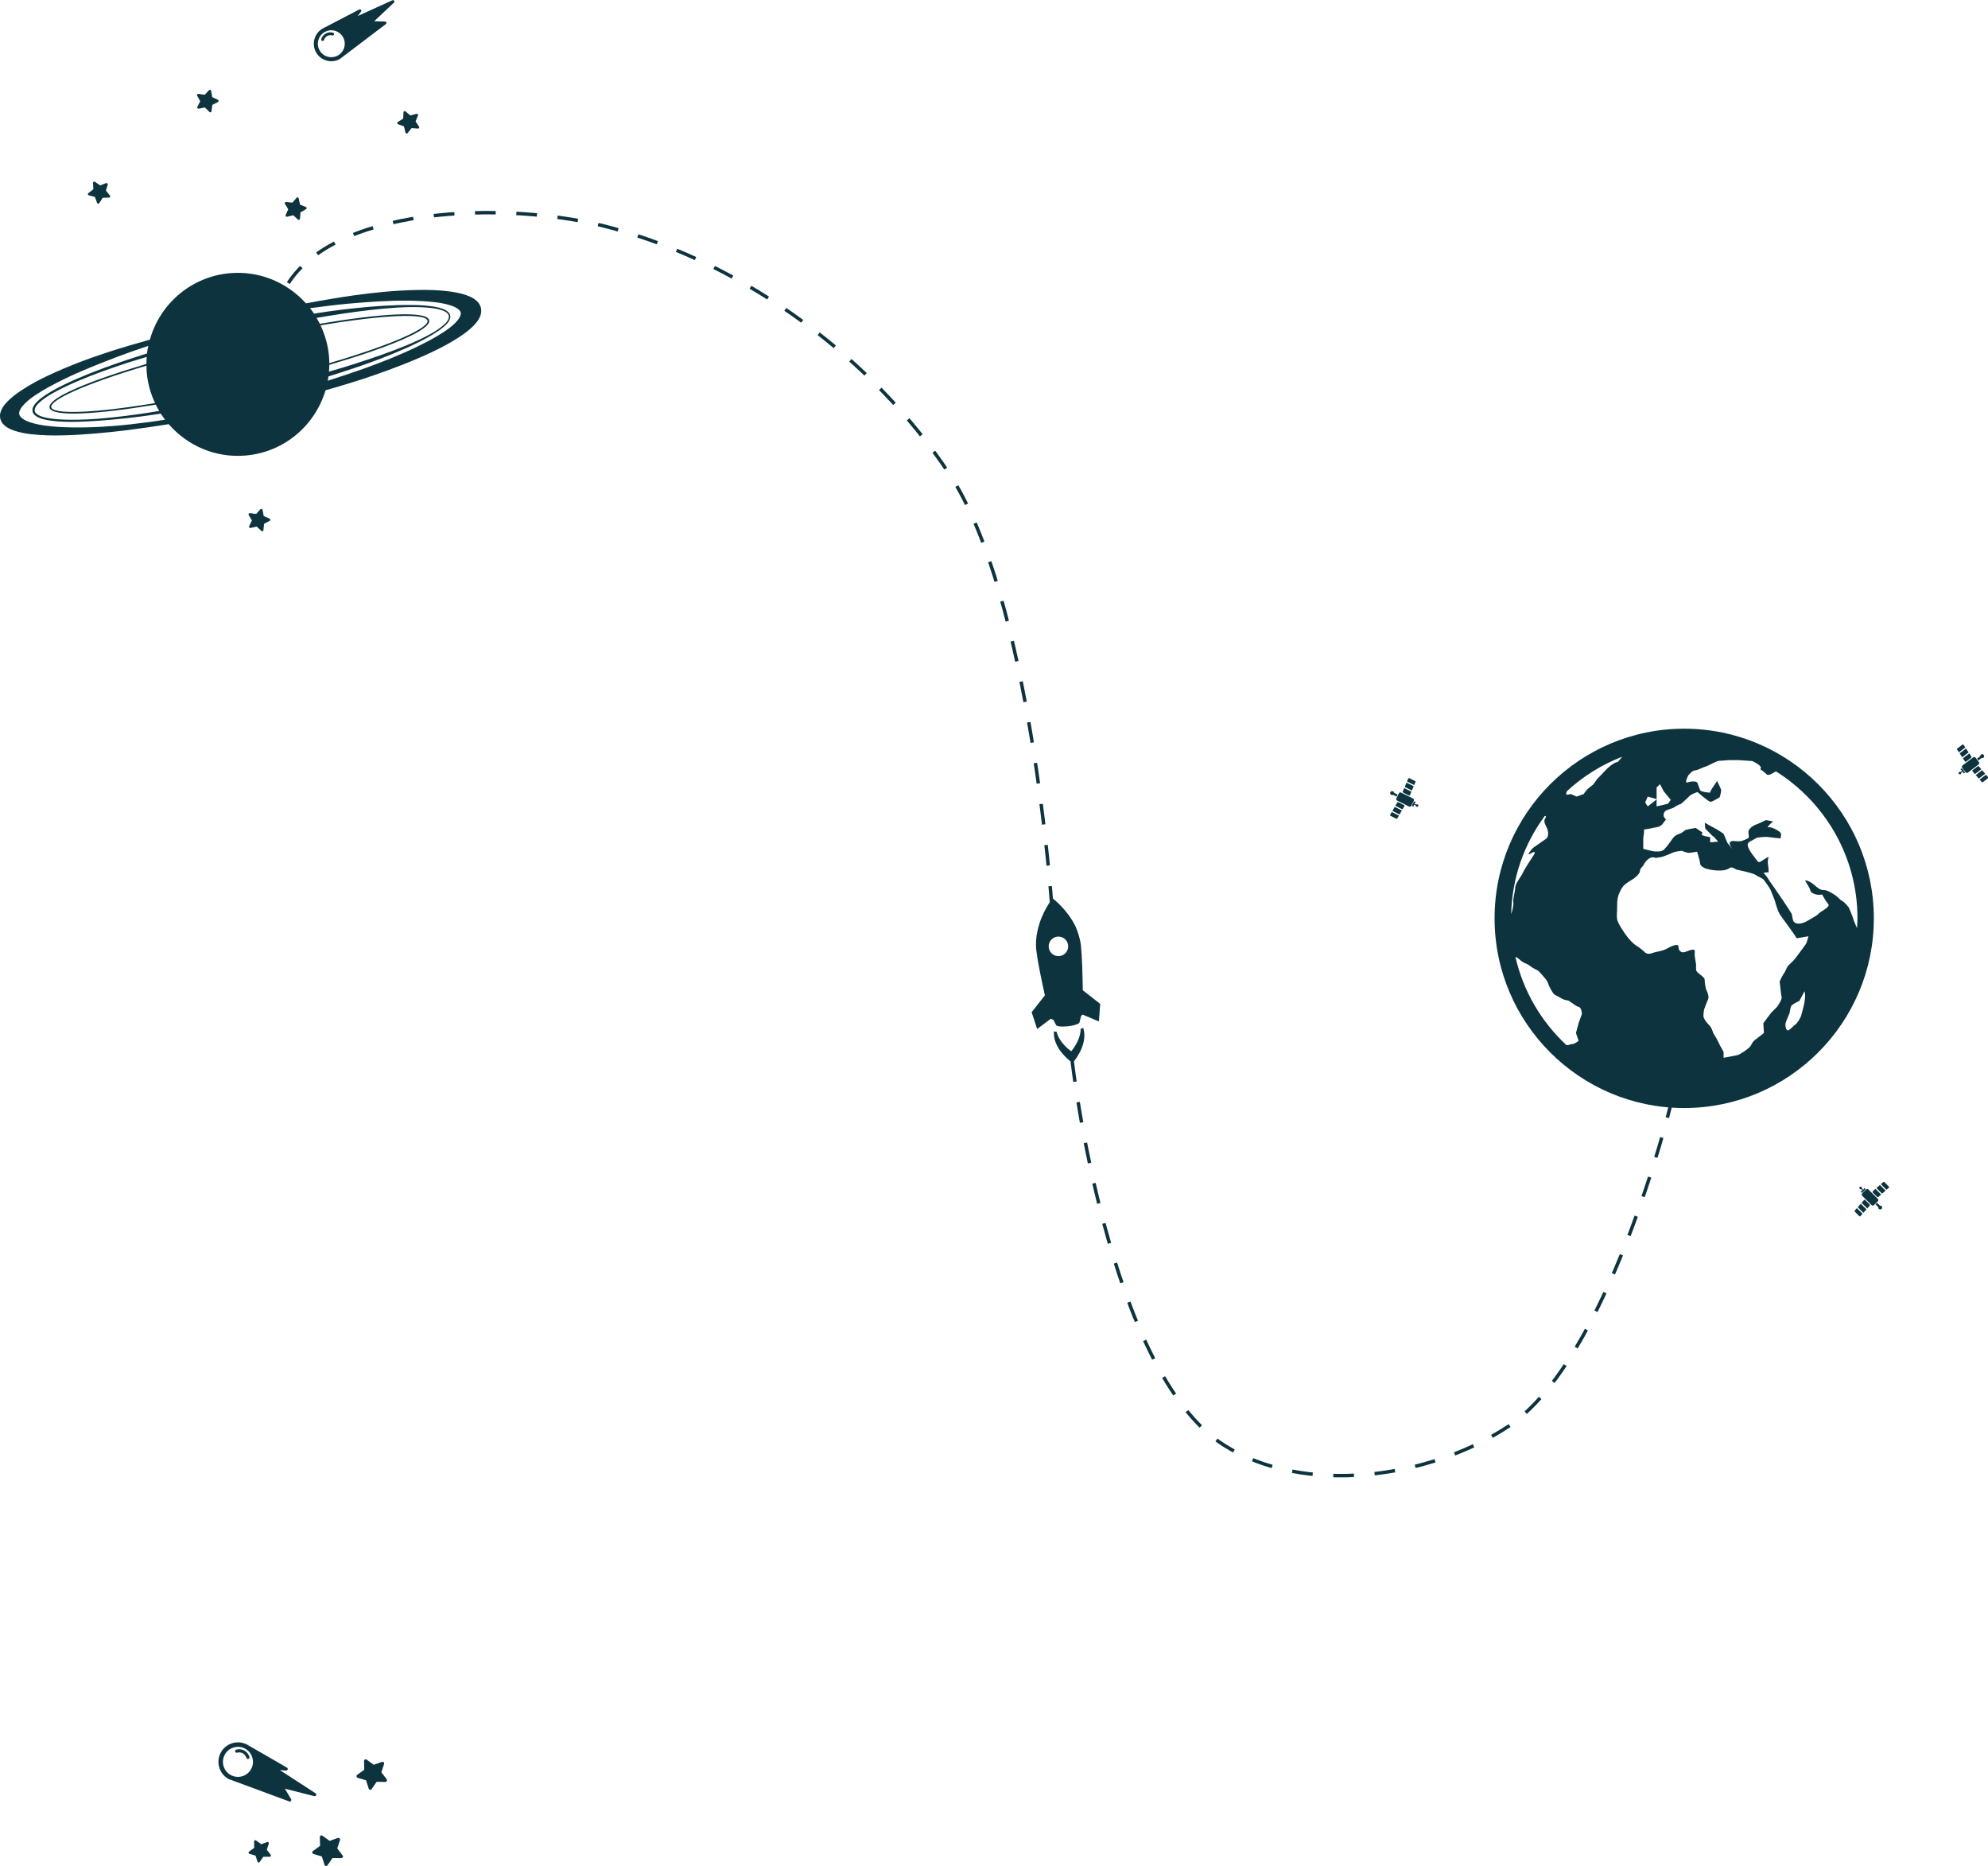 <?xml version="1.0" encoding="UTF-8" standalone="no"?>
<!-- Generator: Adobe Illustrator 16.0.4, SVG Export Plug-In . SVG Version: 6.00 Build 0)  -->

<svg
   xmlns:dc="http://purl.org/dc/elements/1.1/"
   xmlns:cc="http://creativecommons.org/ns#"
   xmlns:rdf="http://www.w3.org/1999/02/22-rdf-syntax-ns#"
   xmlns:svg="http://www.w3.org/2000/svg"
   xmlns="http://www.w3.org/2000/svg"
   xmlns:sodipodi="http://sodipodi.sourceforge.net/DTD/sodipodi-0.dtd"
   xmlns:inkscape="http://www.inkscape.org/namespaces/inkscape"
   version="1.1"
   id="Capa_1"
   x="0px"
   y="0px"
   width="173.182"
   height="162.514"
   viewBox="0 0 173.182 162.514"
   enable-background="new 0 0 42.504 55.473"
   xml:space="preserve"
   inkscape:version="0.48.3.1 r9886"
   sodipodi:docname="planet.svg"><defs
   id="defs7" /><sodipodi:namedview
   pagecolor="#ffffff"
   bordercolor="#666666"
   borderopacity="1"
   objecttolerance="10"
   gridtolerance="10"
   guidetolerance="10"
   inkscape:pageopacity="0"
   inkscape:pageshadow="2"
   inkscape:window-width="1375"
   inkscape:window-height="876"
   id="namedview5"
   showgrid="false"
   inkscape:zoom="2.8284271"
   inkscape:cx="126.58568"
   inkscape:cy="55.186123"
   inkscape:window-x="65"
   inkscape:window-y="24"
   inkscape:window-maximized="1"
   inkscape:current-layer="Capa_1"
   fit-margin-top="0"
   fit-margin-left="0"
   fit-margin-right="0"
   fit-margin-bottom="0" />
<path
   d="m 41.896,26.82 c -0.093,-0.388 -0.366,-0.637 -0.59,-0.787 -0.239,-0.16 -0.479,-0.255 -0.716,-0.339 -0.477,-0.161 -0.949,-0.246 -1.421,-0.311 -0.941,-0.124 -1.872,-0.149 -2.801,-0.13 -1.855,0.037 -3.69,0.209 -5.511,0.467 -1.409,0.198 -2.809,0.44 -4.202,0.702 -1.617,-1.801 -4.026,-2.855 -6.621,-2.631 -3.4,0.298 -6.107,2.687 -6.978,5.79 -1.218,0.338 -2.432,0.694 -3.636,1.086 -1.751,0.563 -3.473,1.225 -5.155,2.005 -0.841,0.39 -1.665,0.829 -2.45,1.358 -0.393,0.263 -0.777,0.548 -1.13,0.9 -0.176,0.178 -0.345,0.369 -0.484,0.611 -0.134,0.235 -0.257,0.557 -0.175,0.923 0.085,0.358 0.343,0.594 0.565,0.739 0.231,0.153 0.468,0.241 0.702,0.32 0.471,0.154 0.94,0.236 1.408,0.29 0.935,0.109 1.865,0.124 2.788,0.103 1.849,-0.045 3.681,-0.225 5.504,-0.44 1.239,-0.156 2.472,-0.339 3.705,-0.534 1.616,1.865 4.066,2.961 6.711,2.729 3.36,-0.291 6.044,-2.632 6.948,-5.681 1.381,-0.392 2.758,-0.806 4.117,-1.275 1.74,-0.6 3.466,-1.258 5.146,-2.048 0.839,-0.396 1.666,-0.831 2.457,-1.359 0.393,-0.265 0.781,-0.549 1.14,-0.904 0.175,-0.179 0.35,-0.373 0.491,-0.619 0.139,-0.235 0.272,-0.572 0.187,-0.965 z m -28.03,8.969 c -0.542,0.089 -1.085,0.18 -1.63,0.258 -1.581,0.225 -3.168,0.415 -4.762,0.485 -0.796,0.032 -1.594,0.043 -2.387,-0.012 -0.395,-0.028 -0.79,-0.074 -1.171,-0.164 -0.358,-0.092 -0.801,-0.232 -0.893,-0.55 -0.056,-0.326 0.281,-0.647 0.562,-0.885 0.304,-0.249 0.641,-0.463 0.984,-0.659 0.688,-0.395 1.414,-0.729 2.145,-1.046 1.467,-0.624 2.973,-1.156 4.491,-1.652 0.523,-0.168 1.052,-0.322 1.578,-0.479 -0.016,0.202 -0.028,0.406 -0.03,0.613 -4.927,1.461 -8.627,2.962 -8.432,3.808 0.194,0.842 4.179,0.575 9.249,-0.266 0.093,0.188 0.192,0.369 0.296,0.548 z m -0.36,-0.682 c -5.457,0.904 -8.895,0.994 -9.04,0.365 -0.145,-0.631 2.988,-2.051 8.294,-3.627 0.003,0.192 0.003,0.385 0.02,0.579 0.083,0.958 0.341,1.857 0.727,2.683 z m -1.956,1.831 c -1.714,0.192 -3.443,0.308 -5.171,0.289 -0.863,-0.011 -1.729,-0.055 -2.582,-0.179 -0.425,-0.066 -0.849,-0.153 -1.249,-0.297 -0.386,-0.131 -0.807,-0.377 -0.869,-0.664 -0.067,-0.289 0.213,-0.682 0.505,-0.963 0.3,-0.295 0.648,-0.549 1.005,-0.784 0.717,-0.47 1.485,-0.865 2.253,-1.253 1.549,-0.762 3.156,-1.39 4.766,-2.008 0.895,-0.337 1.799,-0.653 2.705,-0.953 -0.045,0.217 -0.083,0.437 -0.109,0.657 -0.561,0.177 -1.121,0.355 -1.679,0.541 -1.519,0.507 -3.027,1.054 -4.497,1.696 -0.735,0.323 -1.462,0.666 -2.158,1.069 -0.348,0.204 -0.688,0.423 -1.005,0.681 -0.158,0.13 -0.308,0.273 -0.437,0.441 -0.121,0.168 -0.244,0.383 -0.189,0.631 0.06,0.247 0.265,0.389 0.447,0.487 0.189,0.092 0.386,0.157 0.585,0.205 0.398,0.091 0.8,0.139 1.202,0.17 0.803,0.055 1.607,0.044 2.407,0.006 1.602,-0.079 3.197,-0.233 4.786,-0.438 0.581,-0.073 1.161,-0.161 1.74,-0.249 0.118,0.182 0.245,0.361 0.377,0.534 -0.943,0.144 -1.888,0.275 -2.836,0.377 z m 16.027,-9.252 c 0.762,-0.129 1.524,-0.253 2.288,-0.369 1.579,-0.237 3.164,-0.43 4.754,-0.531 0.795,-0.045 1.595,-0.063 2.387,-0.013 0.398,0.026 0.792,0.066 1.176,0.154 0.36,0.094 0.809,0.22 0.92,0.568 0.053,0.368 -0.294,0.671 -0.577,0.914 -0.306,0.249 -0.642,0.465 -0.988,0.659 -0.697,0.388 -1.424,0.717 -2.158,1.022 -1.475,0.606 -2.987,1.119 -4.506,1.608 -0.734,0.235 -1.474,0.457 -2.216,0.67 0.015,-0.197 0.03,-0.393 0.03,-0.593 5.06,-1.487 8.898,-3.027 8.7,-3.887 -0.199,-0.862 -4.327,-0.568 -9.528,0.312 -0.089,-0.178 -0.184,-0.347 -0.283,-0.515 z m 0.345,0.648 c 5.62,-0.949 9.173,-1.054 9.32,-0.411 0.149,0.642 -3.091,2.101 -8.559,3.707 -0.002,-0.193 -0.004,-0.388 -0.021,-0.585 -0.083,-0.97 -0.347,-1.88 -0.739,-2.711 z m 11.728,-0.2 c -0.296,0.294 -0.64,0.548 -0.997,0.782 -0.714,0.471 -1.477,0.868 -2.25,1.248 -1.55,0.751 -3.152,1.386 -4.775,1.966 -1.019,0.36 -2.045,0.701 -3.075,1.026 0.023,-0.121 0.044,-0.248 0.062,-0.372 0.791,-0.249 1.578,-0.498 2.362,-0.765 1.52,-0.513 3.018,-1.083 4.483,-1.739 0.729,-0.331 1.454,-0.681 2.147,-1.093 0.343,-0.206 0.686,-0.421 0.997,-0.682 0.157,-0.128 0.306,-0.268 0.431,-0.434 0.119,-0.162 0.234,-0.379 0.184,-0.6 l -0.003,-0.007 c -0.053,-0.231 -0.25,-0.37 -0.426,-0.467 -0.187,-0.095 -0.382,-0.159 -0.579,-0.208 -0.392,-0.097 -0.795,-0.146 -1.196,-0.18 -0.802,-0.061 -1.609,-0.054 -2.408,-0.034 -1.605,0.05 -3.201,0.203 -4.793,0.391 -0.823,0.098 -1.641,0.218 -2.46,0.348 -0.11,-0.166 -0.226,-0.32 -0.347,-0.473 1.103,-0.151 2.211,-0.288 3.318,-0.393 1.721,-0.15 3.442,-0.277 5.166,-0.265 0.858,0.015 1.723,0.043 2.572,0.157 0.422,0.061 0.843,0.14 1.237,0.274 0.381,0.119 0.793,0.365 0.834,0.607 0.065,0.241 -0.195,0.635 -0.486,0.911 z"
   id="path3"
   inkscape:connector-curvature="0"
   style="fill:#0d333f;fill-opacity:1" />
<path
   inkscape:connector-curvature="0"
   d="m 91.696,78.239 c 0,0 -0.979,1.18 -1.32,2.858 -0.121,0.5 -0.168,1.111 -0.095,1.709 0.117,0.966 0.455,2.588 0.742,3.882 l -1.153,1.471 0.48,1.457 1.197,-0.896 c 0.043,0.029 0.109,0.063 0.211,0.092 l 0.25,0.48 c 0,0 0.082,0.172 1.011,0.089 0.956,-0.116 1.02,-0.336 1.02,-0.336 l 0.137,-0.565 c 0.068,-0.047 0.111,-0.088 0.135,-0.119 l 1.415,0.599 0.117,-1.53 -1.517,-1.188 c -0.02,-1.326 -0.065,-2.967 -0.164,-3.911 -0.073,-0.597 -0.265,-1.18 -0.476,-1.669 -0.759,-1.514 -1.991,-2.425 -1.991,-2.425 z m 1.178,4.706 c -0.289,0.369 -0.826,0.434 -1.195,0.145 -0.369,-0.289 -0.434,-0.826 -0.145,-1.195 0.289,-0.368 0.826,-0.434 1.195,-0.145 0.368,0.289 0.434,0.826 0.145,1.195 z m 1.264,6.665 c 0.086,-0.041 0.146,-0.048 0.232,-0.089 0.014,0.119 0.063,0.265 0.077,0.385 0.167,1.374 -1.009,2.668 -1.009,2.668 0,0 -1.452,-0.976 -1.619,-2.349 -0.014,-0.119 -0.003,-0.272 -0.017,-0.392 0.093,0.019 0.153,0.012 0.246,0.031 0.242,1.001 1.267,1.695 1.267,1.695 0,0 0.828,-0.919 0.824,-1.949 z"
   id="path3-6"
   style="fill:#0d333f;fill-opacity:1"
   inkscape:transform-center-x="-4.8268192"
   inkscape:transform-center-y="-7.1676543" /><g
   style="fill:#0d333f;fill-opacity:1"
   id="g3779"
   transform="matrix(0.034,0.01,-0.01,0.034,28.28,-1.954)"
   inkscape:transform-center-x="-19.936055"
   inkscape:transform-center-y="-5.1335824"><path
     style="fill:#0d333f;fill-opacity:1"
     id="path3781"
     d="m 61.618,194.37 c 11.479,0 22.271,-4.47 30.388,-12.586 0.123,-0.124 1.701,-2.24 1.805,-2.38 l 82.84,-112.195 c 0.883,-1.195 0.915,-2.817 0.08,-4.046 -0.835,-1.229 -2.353,-1.797 -3.791,-1.417 l -25.804,6.83 33.721,-57.68 c 0.864,-1.478 0.532,-3.364 -0.784,-4.458 -1.317,-1.093 -3.231,-1.076 -4.527,0.044 l -70.913,61.322 4.812,-12.774 c 0.577,-1.53 0.016,-3.256 -1.35,-4.156 -1.366,-0.9 -3.173,-0.733 -4.352,0.4 l -72.511,69.735 c -16.755,16.755 -16.755,44.019 0,60.775 8.116,8.116 18.908,12.586 30.386,12.586 z m 10e-4,-76.045 c 18.235,0 33.07,14.835 33.07,33.071 0,18.236 -14.835,33.071 -33.07,33.071 -18.235,0 -33.071,-14.835 -33.071,-33.071 0,-18.236 14.835,-33.071 33.071,-33.071 z"
     inkscape:connector-curvature="0" /><path
     style="fill:#0d333f;fill-opacity:1"
     id="path3783"
     d="m 41.722,147.516 c 0,-1.389 0.192,-2.73 0.519,-4.019 1.473,-5.812 6.046,-10.386 11.858,-11.858 1.289,-0.327 2.63,-0.519 4.019,-0.519 1.933,0 3.5,-1.567 3.5,-3.5 0,-1.933 -1.567,-3.5 -3.5,-3.5 -12.9,0 -23.396,10.496 -23.396,23.396 0,1.933 1.567,3.5 3.5,3.5 1.933,0 3.5,-1.567 3.5,-3.5 z"
     inkscape:connector-curvature="0" /></g><path
   style="fill:#0d333f;fill-opacity:1"
   id="path3791"
   d="m 9.386,16.072 -0.156,0.535 0.352,0.431 c 0.025,0.031 0.031,0.074 0.014,0.11 -0.009,0.021 -0.025,0.037 -0.044,0.048 -0.015,0.008 -0.031,0.013 -0.049,0.014 l -0.557,0.017 -0.301,0.468 c -0.022,0.034 -0.061,0.052 -0.101,0.048 -0.04,-0.005 -0.074,-0.031 -0.087,-0.069 l -0.188,-0.524 -0.538,-0.142 c -0.039,-0.01 -0.068,-0.042 -0.076,-0.081 -0.008,-0.039 0.007,-0.08 0.039,-0.104 l 0.44,-0.341 -0.031,-0.556 c -0.002,-0.04 0.018,-0.078 0.053,-0.098 0.035,-0.02 0.078,-0.018 0.111,0.005 l 0.46,0.313 0.519,-0.202 c 0.037,-0.015 0.08,-0.006 0.109,0.021 0.03,0.027 0.041,0.069 0.03,0.107 z"
   inkscape:connector-curvature="0" /><path
   inkscape:connector-curvature="0"
   d="m 36.411,10.054 -0.21,0.516 0.306,0.465 c 0.022,0.034 0.023,0.077 0.003,0.111 -0.011,0.02 -0.029,0.035 -0.049,0.043 -0.015,0.007 -0.032,0.01 -0.05,0.008 l -0.555,-0.04 -0.348,0.435 c -0.025,0.031 -0.066,0.046 -0.105,0.037 -0.039,-0.009 -0.07,-0.039 -0.08,-0.078 l -0.133,-0.541 -0.521,-0.197 c -0.038,-0.014 -0.064,-0.048 -0.068,-0.088 -0.004,-0.04 0.015,-0.079 0.049,-0.1 l 0.473,-0.294 0.026,-0.556 c 0.002,-0.04 0.026,-0.076 0.063,-0.092 0.037,-0.016 0.079,-0.01 0.11,0.016 l 0.426,0.359 0.537,-0.147 c 0.039,-0.011 0.08,0.002 0.107,0.032 0.027,0.03 0.034,0.072 0.019,0.11 z"
   id="path3793"
   style="fill:#0d333f;fill-opacity:1" /><path
   style="fill:#0d333f;fill-opacity:1"
   id="path3795"
   d="m 18.989,8.883 -0.494,0.256 -0.069,0.552 c -0.005,0.04 -0.032,0.073 -0.07,0.086 -0.021,0.007 -0.044,0.008 -0.065,10e-4 -0.016,-0.005 -0.031,-0.014 -0.043,-0.026 l -0.396,-0.391 -0.547,0.105 c -0.039,0.008 -0.08,-0.008 -0.104,-0.04 -0.024,-0.032 -0.028,-0.075 -0.01,-0.111 l 0.25,-0.498 -0.269,-0.488 c -0.019,-0.035 -0.017,-0.078 0.006,-0.111 0.023,-0.033 0.063,-0.05 0.102,-0.044 l 0.551,0.083 0.381,-0.406 c 0.027,-0.029 0.069,-0.041 0.107,-0.029 0.038,0.012 0.067,0.044 0.073,0.084 l 0.091,0.549 0.504,0.237 c 0.036,0.017 0.06,0.053 0.06,0.093 8.7e-4,0.04 -0.021,0.077 -0.057,0.096 z"
   inkscape:connector-curvature="0" /><path
   style="fill:#0d333f;fill-opacity:1"
   id="path3799"
   d="m 26.661,18.219 -0.483,0.278 -0.045,0.555 c -0.003,0.04 -0.029,0.075 -0.066,0.089 -0.021,0.008 -0.044,0.01 -0.065,0.004 -0.016,-0.004 -0.032,-0.012 -0.045,-0.024 l -0.413,-0.373 -0.542,0.129 c -0.039,0.009 -0.08,-0.004 -0.106,-0.035 -0.026,-0.031 -0.031,-0.074 -0.015,-0.11 l 0.227,-0.508 -0.29,-0.475 c -0.021,-0.034 -0.02,-0.077 8.62e-4,-0.111 0.021,-0.034 0.06,-0.053 0.1,-0.048 l 0.554,0.059 0.363,-0.423 c 0.026,-0.03 0.067,-0.043 0.106,-0.034 0.039,0.01 0.069,0.041 0.077,0.08 l 0.115,0.545 0.514,0.214 c 0.037,0.015 0.062,0.051 0.064,0.09 0.003,0.04 -0.018,0.078 -0.053,0.098 z"
   inkscape:connector-curvature="0" /><path
   style="fill:none;stroke:#0d333f;stroke-width:0.3;stroke-linecap:butt;stroke-linejoin:miter;stroke-miterlimit:4;stroke-opacity:1;stroke-dasharray:1.8, 1.8;stroke-dashoffset:0"
   d="m 91.628,78.969 c 0,0 -1.803,-27 -8.976,-37.771 -6.694,-10.053 -17.648,-18.124 -29.294,-21.322 -9.296,-2.553 -25.039,-1.923 -28.691,5.579 l 0.2,0"
   id="path3809"
   inkscape:connector-curvature="0"
   sodipodi:nodetypes="cascc" /><path
   inkscape:connector-curvature="0"
   d="m 21.704,45.834 0.238,-0.504 -0.28,-0.481 c -0.02,-0.035 -0.018,-0.078 0.003,-0.111 0.012,-0.019 0.031,-0.033 0.051,-0.041 0.016,-0.006 0.033,-0.008 0.05,-0.006 l 0.552,0.07 0.371,-0.415 c 0.027,-0.03 0.068,-0.042 0.107,-0.031 0.039,0.011 0.068,0.043 0.075,0.082 l 0.104,0.547 0.509,0.225 c 0.037,0.016 0.061,0.052 0.063,0.092 0.002,0.04 -0.019,0.078 -0.055,0.097 l -0.488,0.268 -0.056,0.554 c -0.004,0.04 -0.03,0.074 -0.068,0.088 -0.038,0.014 -0.08,0.005 -0.109,-0.022 l -0.406,-0.382 -0.544,0.118 c -0.039,0.008 -0.08,-0.006 -0.105,-0.037 -0.025,-0.031 -0.03,-0.074 -0.013,-0.11 z"
   id="path3031"
   style="fill:#0d333f;fill-opacity:1" /><g
   id="g3110"
   transform="matrix(1.166,0,0,1.166,130.198,63.463)"
   inkscape:transform-center-x="26.38796"
   inkscape:transform-center-y="-37.108075"
   style="fill:#0d333f;fill-opacity:1"><path
     inkscape:connector-curvature="0"
     d="M 14.167,0 C 6.356,0 0,6.355 0,14.167 c 0,7.812 6.356,14.167 14.167,14.167 7.812,0 14.168,-6.354 14.168,-14.167 C 28.335,6.355 21.979,0 14.167,0 z M 11.443,5.072 12.105,5.26 V 4.389 l 0.258,-0.243 0.276,0.536 0.526,0.635 -0.213,0.292 -0.848,0.195 V 5.288 L 11.442,5.804 11.25,5.511 11.443,5.072 z M 1.239,13.851 c 0.066,-2.742 0.989,-5.269 2.513,-7.336 0.051,0.007 0.087,0.02 0.087,0.02 0,0.195 -0.266,0.242 0,0.732 0.34,0.634 0.048,0.927 0.048,0.927 0,0 -0.83,0.585 -0.976,0.683 C 2.765,8.974 2.375,9.511 2.618,9.364 2.862,9.218 3.154,9.072 2.911,9.462 2.667,9.853 2.228,10.486 2.131,10.731 2.034,10.976 1.546,11.56 1.546,11.853 c 0,0.293 -0.195,0.879 -0.146,1.123 0.033,0.169 -0.076,0.67 -0.161,0.875 z m 5.038,8.148 -0.196,0.73 0.196,0.585 c 0,0 -0.294,0.245 -0.487,0.245 -0.18,0 -0.241,0.113 -0.438,0.061 -1.86,-1.738 -3.21,-4.01 -3.795,-6.576 0.063,0.016 0.153,0.062 0.28,0.174 0.184,0.16 0.293,0.242 0.537,0.341 0.243,0.099 0.341,0.243 0.634,0.389 0.293,0.148 0.196,0.05 0.585,0.489 0.391,0.438 0.342,0.438 0.439,0.682 0.097,0.244 0.244,0.488 0.342,0.635 0.098,0.147 0.39,0.244 0.536,0.342 0.146,0.097 0.39,0.195 0.536,0.195 0.147,0 0.586,0.439 0.83,0.487 0.244,0.05 0.244,0.538 0.244,0.538 L 6.277,21.999 z M 8.228,3.171 C 7.594,3.853 7.74,3.658 7.594,3.853 7.448,4.048 7.496,4.096 7.154,4.341 6.813,4.584 6.667,4.877 6.667,4.877 L 6.13,5.072 5.692,4.877 c 0,0 -0.392,0.147 -0.343,-0.049 C 5.363,4.777 5.383,4.723 5.406,4.666 6.6,3.564 7.997,2.687 9.539,2.093 9.387,2.288 9.203,2.488 9.203,2.488 c 0,0 -0.341,-10e-4 -0.975,0.683 z m 14.877,17.51 c -0.051,0.194 -0.146,0.536 -0.195,0.731 -0.049,0.195 -0.293,0.586 -0.438,0.683 -0.146,0.098 -0.391,0.391 -0.536,0.44 -0.146,0.049 -0.245,-0.343 -0.196,-0.537 0.051,-0.197 0.293,-0.732 0.293,-0.732 0,0 0.049,-0.292 0.098,-0.488 0.05,-0.193 0.635,-0.438 0.635,-0.438 l 0.391,-0.732 c 0,0 0.049,0.196 0.049,0.342 -0.003,0.145 -0.052,0.536 -0.101,0.731 z m 0.146,-4.585 c -0.098,0.146 -0.391,0.535 -0.537,0.73 -0.146,0.195 -0.34,0.488 -0.633,0.732 -0.293,0.244 -0.295,0.486 -0.439,0.684 -0.146,0.195 -0.342,0.633 -0.342,0.633 0,0 0.098,0.977 0.146,1.172 0.05,0.195 -0.341,0.73 -0.341,0.73 l -0.439,0.439 -0.588,0.781 0.047,0.73 c 0,0 -0.443,0.342 -0.688,0.537 -0.242,0.195 -0.204,0.341 -0.399,0.537 -0.193,0.193 -0.711,0.535 -0.906,0.585 -0.194,0.049 -1.023,0.194 -1.023,0.194 v -0.438 l -0.27,-0.488 c 0,0 -0.271,-0.584 -0.418,-0.781 -0.146,-0.194 -0.145,-0.488 -0.389,-0.731 -0.244,-0.244 -0.363,-0.438 -0.412,-0.586 -0.05,-0.146 0.036,-0.584 0.036,-0.584 0,0 0.188,-0.537 0.286,-0.731 0.098,-0.195 -0.003,-0.488 -0.102,-0.684 -0.098,-0.196 -0.146,-0.684 -0.146,-0.829 0,-0.145 -0.394,-0.392 -0.539,-0.537 -0.146,-0.147 -0.098,-0.342 -0.098,-0.536 0,-0.195 -0.146,-0.635 -0.099,-0.976 0.049,-0.341 -0.438,-0.099 -0.73,0 -0.293,0.097 -0.487,-0.099 -0.487,-0.392 0,-0.291 -0.536,-0.047 -0.878,0.146 -0.343,0.195 -0.732,0.195 -1.124,0.341 -0.389,0.146 -0.583,-0.146 -0.583,-0.146 0,0 -0.343,-0.293 -0.585,-0.439 -0.245,-0.146 -0.489,-0.438 -0.685,-0.682 -0.194,-0.245 -0.683,-0.977 -0.73,-1.268 -0.049,-0.294 0,-0.49 0,-0.831 0,-0.341 0,-0.536 0.048,-0.78 0.049,-0.244 0.195,-0.537 0.342,-0.781 0.146,-0.244 0.683,-0.536 0.828,-0.634 0.146,-0.097 0.488,-0.389 0.488,-0.585 0,-0.195 0.196,-0.292 0.292,-0.488 0.099,-0.195 0.44,-0.682 0.879,-0.487 0,0 0.389,-0.048 0.535,-0.097 0.146,-0.049 0.536,-0.194 0.729,-0.292 0.195,-0.098 0.681,-0.144 0.681,-0.144 0,0 0.384,0.153 0.53,0.153 0.146,0 0.623,-0.085 0.623,-0.085 0,0 0.22,0.707 0.22,0.854 0,0.147 0.146,0.292 0.392,0.39 0.242,0.097 1.365,0.341 1.854,-0.049 0.113,-0.09 0.486,0.146 0.486,0.146 0,0 1.219,0.244 1.414,0.39 0.196,0.147 0.537,0.245 0.635,0.392 0.099,0.146 0.438,0.585 0.486,0.731 0.051,0.146 0.295,0.684 0.344,0.878 0.049,0.195 0.194,0.683 0.34,0.927 0.146,0.245 0.977,1.316 1.269,1.805 l 0.88,-0.146 c -0.004,0.005 -0.102,0.444 -0.2,0.59 z m 3.561,-1.852 c -0.048,-0.196 -0.341,-0.879 -0.341,-0.879 0,0 -0.293,-0.39 -0.488,-0.488 -0.194,-0.098 -0.341,-0.342 -0.683,-0.536 -0.342,-0.196 -0.487,-0.293 -0.779,-0.293 -0.294,0 -0.585,-0.391 -0.928,-0.586 -0.342,-0.194 -0.391,-0.097 -0.391,-0.097 0,0 0.391,0.585 0.391,0.731 0,0.146 0.438,0.39 0.879,0.292 0,0 0.292,0.537 0.438,0.683 0.146,0.146 -0.049,0.293 -0.341,0.488 -0.293,0.194 -0.243,0.146 -0.392,0.292 -0.146,0.146 -0.633,0.392 -0.78,0.488 -0.146,0.097 -0.731,0.39 -1.022,0.097 -0.144,-0.141 -0.1,-0.438 -0.195,-0.634 -0.098,-0.195 -1.122,-1.707 -1.61,-2.389 -0.085,-0.12 -0.293,-0.49 -0.438,-0.585 -0.146,-0.099 0.343,-0.099 0.343,-0.099 0,0 0,-0.342 -0.05,-0.585 -0.049,-0.244 0.05,-0.585 0.05,-0.585 0,0 -0.488,0.292 -0.636,0.39 C 19.693,10.047 19.546,9.755 19.353,9.51 19.158,9.267 18.962,8.973 18.914,8.729 18.865,8.486 19.158,8.388 19.158,8.388 l 0.438,-0.243 c 0,0 0.537,-0.097 0.88,-0.049 0.341,0.049 0.877,0.098 0.877,0.098 0,0 0.146,-0.342 -0.05,-0.488 C 21.11,7.56 20.668,7.316 20.474,7.365 20.28,7.413 20.571,7.121 20.814,6.926 l -0.54,-0.098 c 0,0 -0.491,0.244 -0.639,0.293 -0.146,0.048 -0.399,0.146 -0.596,0.39 -0.193,0.244 0.078,0.585 -0.117,0.683 -0.193,0.098 -0.326,0.146 -0.473,0.194 -0.146,0.049 -0.609,0 -0.609,0 -0.504,0 -0.182,0.46 -0.051,0.623 L 17.399,8.535 17.11,7.851 c 0,0 -0.416,-0.292 -0.61,-0.389 C 16.303,7.365 15.703,7.023 15.703,7.023 l 0.041,0.439 0.565,0.572 0.05,0.013 0.346,0.39 -0.598,0.049 V 8.101 c -1,-0.148 -0.504,-0.3 -0.572,-0.347 -0.145,-0.097 -0.51,-0.342 -0.51,-0.342 0,0 -0.588,0.098 -0.734,0.147 -0.147,0.049 -0.193,0.195 -0.485,0.292 -0.294,0.098 -0.43,0.244 -0.527,0.39 -0.097,0.146 -0.416,0.585 -0.609,0.78 -0.196,0.196 -0.562,0.146 -0.708,0.146 -0.147,0 -0.854,-0.195 -0.854,-0.195 V 8.145 c 0,0 0.098,-0.464 0.049,-0.61 l 0.429,-0.072 0.713,-0.147 0.21,-0.147 0.3,-0.39 c 0,0 -0.337,-0.244 -0.094,-0.585 0.117,-0.164 0.538,-0.195 0.733,-0.341 0.194,-0.146 0.489,-0.244 0.489,-0.244 0,0 0.342,-0.292 0.683,-0.634 0,0 0.244,-0.147 0.536,-0.245 0,0 0.83,0.732 0.977,0.732 0.147,0 0.684,-0.341 0.684,-0.341 0,0 0.146,-0.438 0.098,-0.585 -0.049,-0.146 -0.293,-0.634 -0.293,-0.634 0,0 -0.146,0.244 -0.291,0.439 -0.146,0.195 -0.246,0.439 -0.246,0.439 0,0 -0.684,-0.047 -0.731,-0.193 C 15.304,4.44 15.208,4.199 15.158,4.054 15.111,3.907 14.72,3.912 14.429,4.01 c -0.294,0.098 0.047,-0.526 0.047,-0.526 0,0 0.294,-0.368 0.488,-0.368 0.193,0 0.635,-0.25 0.828,-0.298 0.195,-0.049 0.782,-0.424 1.024,-0.424 0.244,0 0.537,-0.046 0.685,-0.046 0.146,0 0.73,0 0.73,0 l 1.023,0.069 c 0,0 0.879,0.4 0.584,0.596 0,0 0.344,0.25 0.49,0.396 0.137,0.138 0.49,-0.108 0.693,-0.221 3.65,2.292 6.091,6.352 6.091,10.971 0,0.248 -0.022,0.495 -0.036,0.74 -0.094,-0.232 -0.231,-0.527 -0.264,-0.655 z"
     id="path3112"
     style="fill:#0d333f;fill-opacity:1" /><polygon
     points="11.722,5.288 11.738,5.268 11.722,5.26 "
     id="polygon3114"
     style="fill:#0d333f;fill-opacity:1" /></g><g
   id="g4150"
   transform="translate(-106.773,42.78)"><g
     style="fill:#0d333f;fill-opacity:1"
     id="g3019"
     transform="matrix(0.011,0.038,-0.038,0.011,132.577,106.658)"><path
       style="fill:#0d333f;fill-opacity:1"
       id="path3021"
       d="m 61.618,194.37 c 11.479,0 22.271,-4.47 30.388,-12.586 0.123,-0.124 1.701,-2.24 1.805,-2.38 l 82.84,-112.195 c 0.883,-1.195 0.915,-2.817 0.08,-4.046 -0.835,-1.229 -2.353,-1.797 -3.791,-1.417 l -25.804,6.83 33.721,-57.68 c 0.864,-1.478 0.532,-3.364 -0.784,-4.458 -1.317,-1.093 -3.231,-1.076 -4.527,0.044 l -70.913,61.322 4.812,-12.774 c 0.577,-1.53 0.016,-3.256 -1.35,-4.156 -1.366,-0.9 -3.173,-0.733 -4.352,0.4 l -72.511,69.735 c -16.755,16.755 -16.755,44.019 0,60.775 8.116,8.116 18.908,12.586 30.386,12.586 z m 10e-4,-76.045 c 18.235,0 33.07,14.835 33.07,33.071 0,18.236 -14.835,33.071 -33.07,33.071 -18.235,0 -33.071,-14.835 -33.071,-33.071 0,-18.236 14.835,-33.071 33.071,-33.071 z"
       inkscape:connector-curvature="0" /><path
       style="fill:#0d333f;fill-opacity:1"
       id="path3023"
       d="m 41.722,147.516 c 0,-1.389 0.192,-2.73 0.519,-4.019 1.473,-5.812 6.046,-10.386 11.858,-11.858 1.289,-0.327 2.63,-0.519 4.019,-0.519 1.933,0 3.5,-1.567 3.5,-3.5 0,-1.933 -1.567,-3.5 -3.5,-3.5 -12.9,0 -23.396,10.496 -23.396,23.396 0,1.933 1.567,3.5 3.5,3.5 1.933,0 3.5,-1.567 3.5,-3.5 z"
       inkscape:connector-curvature="0" /></g><path
     inkscape:connector-curvature="0"
     d="m 138.714,110.471 0.615,0.449 0.718,-0.252 c 0.052,-0.018 0.109,-0.005 0.149,0.033 0.022,0.022 0.036,0.05 0.041,0.079 0.004,0.023 0.002,0.046 -0.005,0.069 l -0.237,0.723 0.461,0.605 c 0.033,0.044 0.039,0.102 0.015,0.151 -0.024,0.049 -0.075,0.08 -0.129,0.08 l -0.761,-0.002 -0.433,0.626 c -0.031,0.045 -0.085,0.069 -0.139,0.061 -0.054,-0.008 -0.099,-0.046 -0.116,-0.098 l -0.233,-0.725 -0.729,-0.219 c -0.053,-0.015 -0.092,-0.06 -0.101,-0.114 -0.009,-0.054 0.013,-0.109 0.058,-0.141 l 0.617,-0.446 -0.017,-0.761 c -0.001,-0.055 0.029,-0.106 0.077,-0.131 0.049,-0.025 0.107,-0.021 0.152,0.011 z"
     id="path3150"
     style="fill:#0d333f;fill-opacity:1" /><path
     style="fill:#0d333f;fill-opacity:1"
     id="path3152"
     d="m 129.075,117.506 0.452,0.33 0.528,-0.185 c 0.038,-0.013 0.081,-0.003 0.109,0.024 0.016,0.016 0.027,0.036 0.03,0.058 0.003,0.017 0.002,0.034 -0.004,0.051 l -0.174,0.532 0.339,0.445 c 0.025,0.032 0.029,0.075 0.011,0.111 -0.018,0.036 -0.055,0.059 -0.095,0.059 l -0.56,-10e-4 -0.318,0.46 c -0.023,0.033 -0.063,0.05 -0.103,0.045 -0.04,-0.006 -0.073,-0.034 -0.085,-0.072 l -0.172,-0.533 -0.536,-0.161 c -0.039,-0.011 -0.067,-0.044 -0.074,-0.084 -0.007,-0.04 0.01,-0.08 0.042,-0.103 l 0.454,-0.328 -0.013,-0.559 c -9.7e-4,-0.04 0.021,-0.078 0.057,-0.096 0.036,-0.019 0.079,-0.015 0.111,0.008 z"
     inkscape:connector-curvature="0" /><path
     inkscape:connector-curvature="0"
     d="m 134.866,117.096 0.618,0.451 0.722,-0.253 c 0.052,-0.018 0.11,-0.005 0.149,0.033 0.022,0.022 0.036,0.05 0.041,0.08 0.004,0.023 0.002,0.046 -0.005,0.069 l -0.238,0.727 0.464,0.609 c 0.034,0.044 0.039,0.103 0.015,0.152 -0.025,0.049 -0.075,0.081 -0.13,0.08 l -0.765,-0.002 -0.435,0.629 c -0.031,0.045 -0.086,0.069 -0.14,0.061 -0.055,-0.008 -0.1,-0.046 -0.117,-0.099 l -0.235,-0.728 -0.733,-0.22 c -0.053,-0.016 -0.092,-0.06 -0.101,-0.114 -0.009,-0.054 0.013,-0.109 0.058,-0.141 l 0.62,-0.448 -0.018,-0.765 c -10e-4,-0.055 0.029,-0.106 0.078,-0.131 0.049,-0.026 0.108,-0.021 0.152,0.011 z"
     id="path3154"
     style="fill:#0d333f;fill-opacity:1" /></g><g
   id="g3300"
   transform="matrix(0.022,0,0,0.022,161.419,102.809)"
   style="fill:#0d333f;fill-opacity:1">
	<path
   id="path3302"
   d="M 51.991,35.759 36.512,51.238 c -2.565,2.565 -2.565,6.723 0,9.287 l 37.149,37.149 c 2.565,2.565 6.723,2.565 9.287,0 L 98.427,82.195 c 2.565,-2.565 2.565,-6.723 0,-9.287 L 61.278,35.759 c -2.564,-2.565 -6.722,-2.565 -9.287,0 z"
   inkscape:connector-curvature="0"
   style="fill:#0d333f;fill-opacity:1" />
	<path
   id="path3304"
   d="m 26.679,25.925 c -4.146,4.146 1.042,10.302 5.547,8.461 l 5.716,5.716 c -4.134,2.785 -9.336,2.804 -5.678,6.462 4.157,4.157 6.526,-0.213 10.683,-4.37 4.157,-4.157 8.527,-6.526 4.37,-10.683 -3.659,-3.659 -3.677,1.544 -6.462,5.678 l -5.716,-5.716 c 1.842,-4.506 -4.314,-9.694 -8.46,-5.548 z"
   inkscape:connector-curvature="0"
   style="fill:#0d333f;fill-opacity:1" />
	<path
   id="path3306"
   d="m 142.129,28.594 c 1.273,-1.137 1.327,-3.036 0.12,-4.243 L 124.351,6.453 C 123.144,5.246 121.134,5.189 119.86,6.326 l -9.397,8.3 22.269,22.269 9.397,-8.301 z"
   inkscape:connector-curvature="0"
   style="fill:#0d333f;fill-opacity:1" />
	<polygon
   id="polygon3308"
   points="93.014,30.037 115.283,52.306 128.978,40.21 106.709,17.941 "
   style="fill:#0d333f;fill-opacity:1" />
	<path
   id="path3310"
   d="m 78.217,43.106 c -1.273,1.137 -1.327,3.036 -0.12,4.243 l 17.899,17.899 c 1.207,1.207 3.217,1.264 4.491,0.127 l 11.042,-9.753 -22.27,-22.269 -11.042,9.753 z"
   inkscape:connector-curvature="0"
   style="fill:#0d333f;fill-opacity:1" />
	<path
   id="path3312"
   d="m 102.434,112.607 c 3.017,3.017 7.909,3.017 10.926,0 3.017,-3.017 3.017,-7.909 0,-10.926 -1.867,-1.867 -4.452,-2.576 -6.867,-2.132 l -10.98,-10.98 -6.191,6.192 10.98,10.98 c -0.444,2.414 0.265,4.998 2.132,6.866 z"
   inkscape:connector-curvature="0"
   style="fill:#0d333f;fill-opacity:1" />
	<polygon
   id="polygon3314"
   points="41.065,128.123 53.161,114.428 30.892,92.159 18.796,105.854 "
   style="fill:#0d333f;fill-opacity:1" />
	<path
   id="path3316"
   d="m 43.961,77.362 -9.753,11.042 22.269,22.269 9.753,-11.042 c 1.137,-1.273 1.08,-3.284 -0.127,-4.491 L 48.204,77.242 c -1.207,-1.207 -3.107,-1.153 -4.243,0.12 z"
   inkscape:connector-curvature="0"
   style="fill:#0d333f;fill-opacity:1" />
	<path
   id="path3318"
   d="m 7.18,119.005 c -1.137,1.273 -1.08,3.284 0.127,4.491 l 17.899,17.899 c 1.207,1.207 3.107,1.153 4.243,-0.12 l 8.3,-9.397 -22.269,-22.27 -8.3,9.397 z"
   inkscape:connector-curvature="0"
   style="fill:#0d333f;fill-opacity:1" />
</g><g
   transform="matrix(0.003,-0.022,0.022,0.003,169.994,67.906)"
   id="g3336"
   style="fill:#0d333f;fill-opacity:1">
	<path
   inkscape:connector-curvature="0"
   d="M 51.991,35.759 36.512,51.238 c -2.565,2.565 -2.565,6.723 0,9.287 l 37.149,37.149 c 2.565,2.565 6.723,2.565 9.287,0 L 98.427,82.195 c 2.565,-2.565 2.565,-6.723 0,-9.287 L 61.278,35.759 c -2.564,-2.565 -6.722,-2.565 -9.287,0 z"
   id="path3338"
   style="fill:#0d333f;fill-opacity:1" />
	<path
   inkscape:connector-curvature="0"
   d="m 26.679,25.925 c -4.146,4.146 1.042,10.302 5.547,8.461 l 5.716,5.716 c -4.134,2.785 -9.336,2.804 -5.678,6.462 4.157,4.157 6.526,-0.213 10.683,-4.37 4.157,-4.157 8.527,-6.526 4.37,-10.683 -3.659,-3.659 -3.677,1.544 -6.462,5.678 l -5.716,-5.716 c 1.842,-4.506 -4.314,-9.694 -8.46,-5.548 z"
   id="path3340"
   style="fill:#0d333f;fill-opacity:1" />
	<path
   inkscape:connector-curvature="0"
   d="m 142.129,28.594 c 1.273,-1.137 1.327,-3.036 0.12,-4.243 L 124.351,6.453 C 123.144,5.246 121.134,5.189 119.86,6.326 l -9.397,8.3 22.269,22.269 9.397,-8.301 z"
   id="path3342"
   style="fill:#0d333f;fill-opacity:1" />
	<polygon
   points="93.014,30.037 115.283,52.306 128.978,40.21 106.709,17.941 "
   id="polygon3344"
   style="fill:#0d333f;fill-opacity:1" />
	<path
   inkscape:connector-curvature="0"
   d="m 78.217,43.106 c -1.273,1.137 -1.327,3.036 -0.12,4.243 l 17.899,17.899 c 1.207,1.207 3.217,1.264 4.491,0.127 l 11.042,-9.753 -22.27,-22.269 -11.042,9.753 z"
   id="path3346"
   style="fill:#0d333f;fill-opacity:1" />
	<path
   inkscape:connector-curvature="0"
   d="m 102.434,112.607 c 3.017,3.017 7.909,3.017 10.926,0 3.017,-3.017 3.017,-7.909 0,-10.926 -1.867,-1.867 -4.452,-2.576 -6.867,-2.132 l -10.98,-10.98 -6.191,6.192 10.98,10.98 c -0.444,2.414 0.265,4.998 2.132,6.866 z"
   id="path3348"
   style="fill:#0d333f;fill-opacity:1" />
	<polygon
   points="41.065,128.123 53.161,114.428 30.892,92.159 18.796,105.854 "
   id="polygon3350"
   style="fill:#0d333f;fill-opacity:1" />
	<path
   inkscape:connector-curvature="0"
   d="m 43.961,77.362 -9.753,11.042 22.269,22.269 9.753,-11.042 c 1.137,-1.273 1.08,-3.284 -0.127,-4.491 L 48.204,77.242 c -1.207,-1.207 -3.107,-1.153 -4.243,0.12 z"
   id="path3352"
   style="fill:#0d333f;fill-opacity:1" />
	<path
   inkscape:connector-curvature="0"
   d="m 7.18,119.005 c -1.137,1.273 -1.08,3.284 0.127,4.491 l 17.899,17.899 c 1.207,1.207 3.107,1.153 4.243,-0.12 l 8.3,-9.397 -22.269,-22.27 -8.3,9.397 z"
   id="path3354"
   style="fill:#0d333f;fill-opacity:1" />
</g><g
   id="g3356"
   transform="matrix(-0.021,0.007,-0.007,-0.021,124.287,70.566)"
   style="fill:#0d333f;fill-opacity:1">
	<path
   id="path3358"
   d="M 51.991,35.759 36.512,51.238 c -2.565,2.565 -2.565,6.723 0,9.287 l 37.149,37.149 c 2.565,2.565 6.723,2.565 9.287,0 L 98.427,82.195 c 2.565,-2.565 2.565,-6.723 0,-9.287 L 61.278,35.759 c -2.564,-2.565 -6.722,-2.565 -9.287,0 z"
   inkscape:connector-curvature="0"
   style="fill:#0d333f;fill-opacity:1" />
	<path
   id="path3360"
   d="m 26.679,25.925 c -4.146,4.146 1.042,10.302 5.547,8.461 l 5.716,5.716 c -4.134,2.785 -9.336,2.804 -5.678,6.462 4.157,4.157 6.526,-0.213 10.683,-4.37 4.157,-4.157 8.527,-6.526 4.37,-10.683 -3.659,-3.659 -3.677,1.544 -6.462,5.678 l -5.716,-5.716 c 1.842,-4.506 -4.314,-9.694 -8.46,-5.548 z"
   inkscape:connector-curvature="0"
   style="fill:#0d333f;fill-opacity:1" />
	<path
   id="path3362"
   d="m 142.129,28.594 c 1.273,-1.137 1.327,-3.036 0.12,-4.243 L 124.351,6.453 C 123.144,5.246 121.134,5.189 119.86,6.326 l -9.397,8.3 22.269,22.269 9.397,-8.301 z"
   inkscape:connector-curvature="0"
   style="fill:#0d333f;fill-opacity:1" />
	<polygon
   id="polygon3364"
   points="93.014,30.037 115.283,52.306 128.978,40.21 106.709,17.941 "
   style="fill:#0d333f;fill-opacity:1" />
	<path
   id="path3366"
   d="m 78.217,43.106 c -1.273,1.137 -1.327,3.036 -0.12,4.243 l 17.899,17.899 c 1.207,1.207 3.217,1.264 4.491,0.127 l 11.042,-9.753 -22.27,-22.269 -11.042,9.753 z"
   inkscape:connector-curvature="0"
   style="fill:#0d333f;fill-opacity:1" />
	<path
   id="path3368"
   d="m 102.434,112.607 c 3.017,3.017 7.909,3.017 10.926,0 3.017,-3.017 3.017,-7.909 0,-10.926 -1.867,-1.867 -4.452,-2.576 -6.867,-2.132 l -10.98,-10.98 -6.191,6.192 10.98,10.98 c -0.444,2.414 0.265,4.998 2.132,6.866 z"
   inkscape:connector-curvature="0"
   style="fill:#0d333f;fill-opacity:1" />
	<polygon
   id="polygon3370"
   points="41.065,128.123 53.161,114.428 30.892,92.159 18.796,105.854 "
   style="fill:#0d333f;fill-opacity:1" />
	<path
   id="path3372"
   d="m 43.961,77.362 -9.753,11.042 22.269,22.269 9.753,-11.042 c 1.137,-1.273 1.08,-3.284 -0.127,-4.491 L 48.204,77.242 c -1.207,-1.207 -3.107,-1.153 -4.243,0.12 z"
   inkscape:connector-curvature="0"
   style="fill:#0d333f;fill-opacity:1" />
	<path
   id="path3374"
   d="m 7.18,119.005 c -1.137,1.273 -1.08,3.284 0.127,4.491 l 17.899,17.899 c 1.207,1.207 3.107,1.153 4.243,-0.12 l 8.3,-9.397 -22.269,-22.27 -8.3,9.397 z"
   inkscape:connector-curvature="0"
   style="fill:#0d333f;fill-opacity:1" />
</g><path
   style="fill:none;stroke:#0d333f;stroke-width:0.3;stroke-linecap:butt;stroke-linejoin:miter;stroke-miterlimit:4;stroke-opacity:1;stroke-dasharray:1.8, 1.8;stroke-dashoffset:0"
   d="m 93.404,92.427 c 0,0 3.097,27.026 13.224,33.436 6.986,4.422 17.851,2.931 24.75,-1.625 8.692,-5.74 14.125,-27.875 14.125,-27.875 l 0,0 0,0"
   id="path4148"
   inkscape:connector-curvature="0"
   sodipodi:nodetypes="caaccc" /></svg>